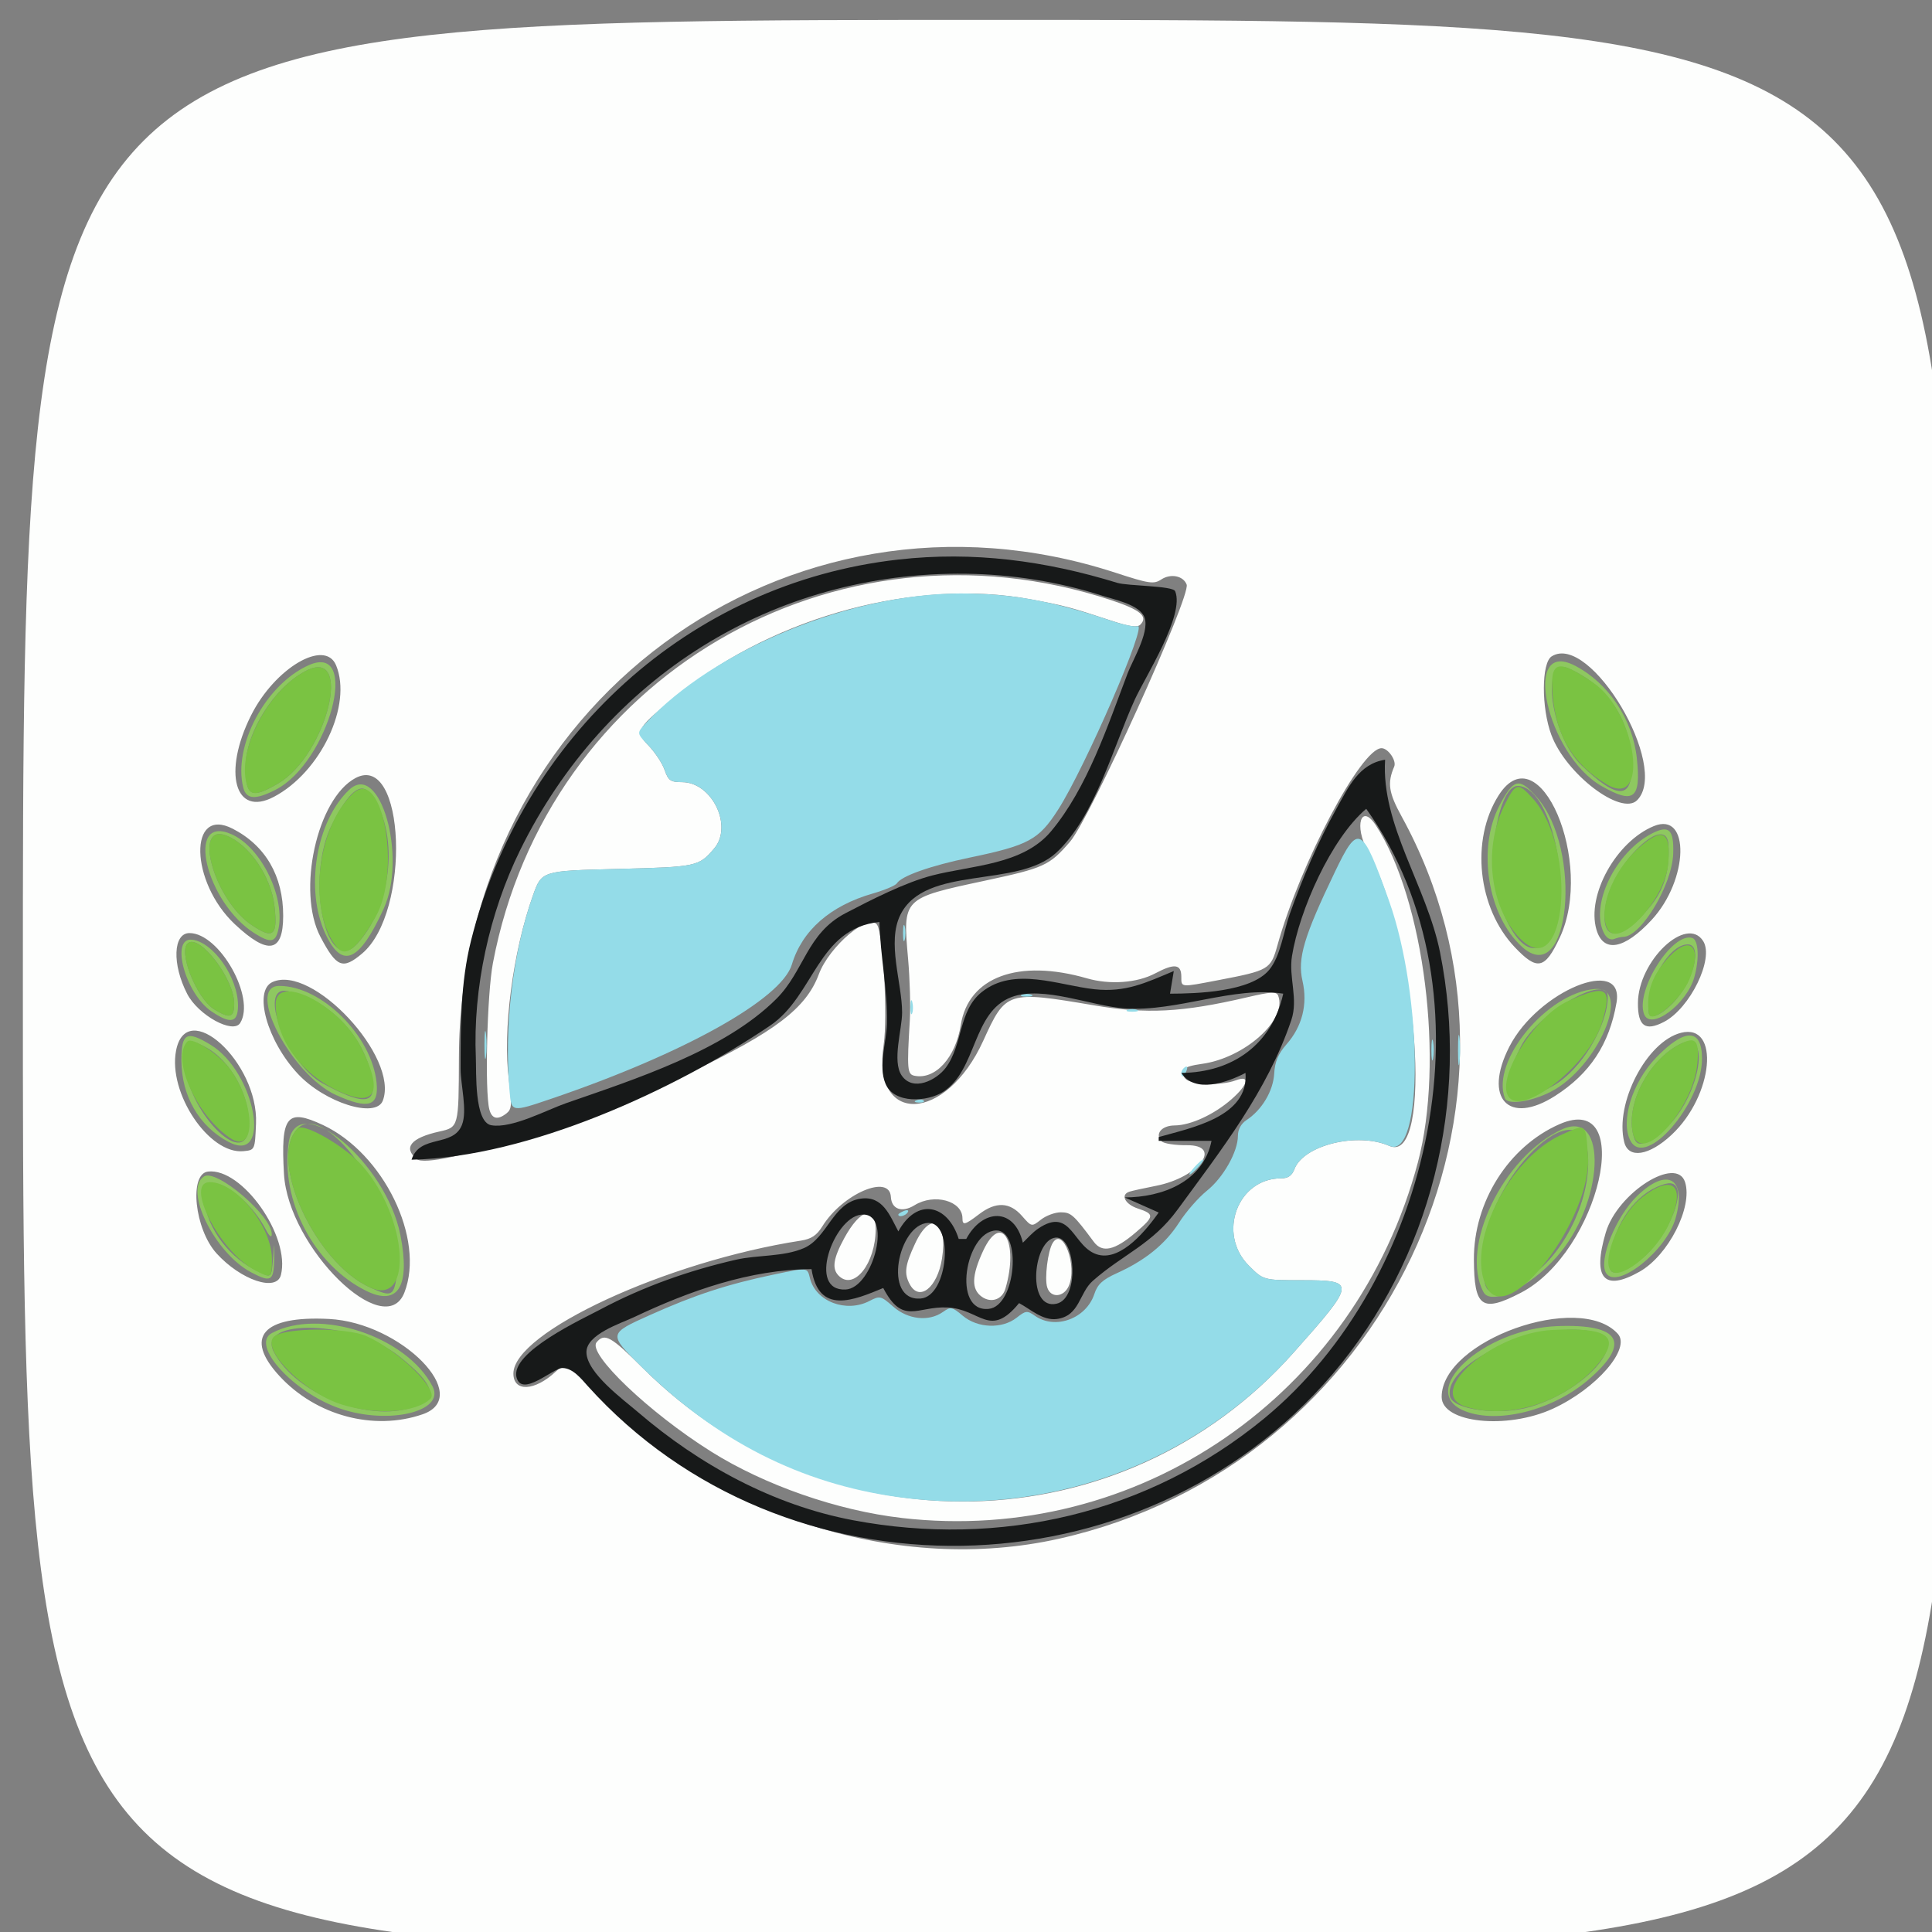 <svg xmlns="http://www.w3.org/2000/svg"
 width="682.67" height="682.67"
 viewbox="0 0 682.67 682.67">
<rect width="100%" height="100%" fill="#808080" stroke="none"/>
<g transform="translate(4.712 1.902)"
   stroke-width="1.333">
    <path d="m3.372 346.47c0-341.33 0-341.33 341.33-341.33 341.33 0 341.33 0 341.33 341.33 0 341.33 0 341.33-341.33 341.33-341.33 0-341.33 0-341.33-341.33zm366 195.36c115.41-25.73 176.53-154.52 121.16-255.28-4.573-8.322-5.089-11.807-2.602-17.575 0.896-2.079-2.145-6.505-4.47-6.505-7.223 0-28.677 40.596-36.775 69.587-2.411 8.632-2.934 8.939-21.145 12.423-13.231 2.531-12.832 2.57-12.832-1.232 0-4.513-2.405-4.833-9.199-1.226-6.406 3.402-16.04 4.109-24.144 1.771-24.234-6.992-41.865-0.487-44.572 16.442-1.851 11.578-8.977 19.436-16.314 17.991-2.615-0.515-2.754-2.128-1.701-19.756 0.285-4.767 7e-3 -14.464-0.617-21.549-1.894-21.501-2.001-21.393 27.065-27.614 21.004-4.495 22.84-5.334 30.139-13.767 7.069-8.168 42.77-86.87 41.228-90.888-1.19-3.102-5.623-3.994-8.966-1.804-2.663 1.745-4.246 1.51-16.268-2.407-116.33-37.909-231.51 47.187-231.91 171.33-0.078 24.635-0.078 24.635-6.915 26.154-10.057 2.234-12.886 5.682-7.995 9.741 4.868 4.04 61.836-13.962 96.227-30.407 30.412-14.543 41.372-22.88 45.845-34.877 3.725-9.989 17.863-21.932 20.642-17.436 2.146 3.472 3.723 32.544 2.288 42.186-4.28 28.778 21.973 27.786 35.201-1.329 7.952-17.503 8.473-17.669 39.095-12.47 18.587 3.156 31.176 2.501 53.965-2.805 8.755-2.038 10.546-2.131 11.144-0.574 3.248 8.464-11.916 22.001-26.954 24.062-6.726 0.922-8.297 2.299-5.907 5.179 1.867 2.25 12.618 2.636 17.865 0.641 5.184-1.971 4.41 1.489-1.493 6.671-6.171 5.419-14.448 9.229-20.129 9.267-4.634 0.031-7.105 3.082-4.559 5.628 0.781 0.781 4.761 1.39 8.844 1.353 12.961-0.117 4.329 11.366-10.779 14.338-4.289 0.844-8.547 1.78-9.464 2.08-3.281 1.075-1.583 4.451 3 5.963 5.932 1.958 5.858 2.773-0.767 8.444-7.422 6.353-11.83 7.342-14.814 3.325-7.125-9.591-8.069-10.435-11.674-10.435-2.045 0-5.198 1.164-7.006 2.586-3.287 2.586-3.287 2.586-6.726-1.333-4.301-4.901-9.224-5.092-15.131-0.586-5.042 3.846-5.881 4.05-5.881 1.43 0-6.169-9.988-8.891-16.916-4.609-4.446 2.748-8.138 1.452-8.375-2.94-0.445-8.244-17.104-1.084-24.217 10.407-1.978 3.196-3.907 4.482-7.573 5.048-47.472 7.33-101.59 32.35-101.59 46.969 0 6.607 7.524 6.256 14.981-0.699 3.648-3.402 3.648-3.402 14.949 8.131 42.665 43.538 106.44 63.51 162.74 50.959zm-55.459-7.365c-22.748-2.622-48.403-11.562-67.389-23.481-21.829-13.704-43.737-34.598-40.442-38.568 2.832-3.412 5.034-2.191 16.326 9.053 65.224 64.941 169.43 62.552 229.82-5.268 22.248-24.983 22.336-25.732 3.026-25.732-13.532 0-13.532 0-18.709-5.176-11.232-11.232-3.991-30.824 11.391-30.824 2.489 0 3.858-0.946 4.745-3.279 3.227-8.489 22.306-13.152 33.515-8.191 15.844 7.012 10.043-72.575-7.593-104.16-4.933-8.835-2.401-17.105 2.804-9.16 17.149 26.172 24.328 83.721 14.871 119.21-21.928 82.285-98.796 135.22-182.37 125.58zm28.332-78.136c-3.791-2.655-3.655-7.457 0.459-16.295 6.448-13.851 12.706-3.128 7.84 13.435-1.122 3.821-5.013 5.161-8.299 2.86zm23.085-3.326c-1.008-3.174 0.199-12.926 1.946-15.729 3.635-5.832 8.823 8.278 5.625 15.298-1.821 3.996-6.357 4.255-7.571 0.432zm-48.578-1.114c-2.064-3.857-1.688-6.703 1.905-14.421 5.482-11.775 11.654-8.26 9.475 5.396-1.634 10.239-8.019 15.303-11.379 9.025zm-25.114-3.021c-2.471-2.471-1.925-6.108 1.996-13.313 5.57-10.234 11.07-11.827 11.07-3.207 0 12.176-7.689 21.898-13.067 16.52zm-123.43-58.733c-1.666-6.218-0.828-40.771 1.256-51.754 19.156-100.98 120.45-160.48 218.36-128.25 10.392 3.42 13.263 5.817 10.4 8.681-1.105 1.105-3.849 0.718-10.51-1.482-14.125-4.665-16.303-5.241-28.162-7.45-40.169-7.481-89.94 5.809-123.92 33.092-15.676 12.585-16.179 13.416-11.215 18.538 2.314 2.388 4.884 6.281 5.71 8.651 1.308 3.751 2.108 4.31 6.172 4.31 10.545 0 18.068 15.474 11.373 23.391-5.436 6.428-6.142 6.578-34.163 7.276-26.792 0.667-26.792 0.667-29.889 9.333-7.156 20.024-10.789 47.915-8.511 65.333 1.122 8.577 1.007 10.237-0.805 11.667-3.142 2.479-5.195 2.03-6.096-1.333zm-23.585 107.7c18.087-6.241-7.572-32.375-33.071-33.683-23.488-1.204-30.15 6.456-17.524 20.153 12.941 14.039 33.323 19.49 50.595 13.53zm399.41-1.985c15.352-7.059 27.631-21.232 22.912-26.446-13.6-15.028-62.246 2.388-62.246 22.285 0 9.21 23.049 11.649 39.333 4.161zm-405.84-41.051c7.341-18.905-7.385-49.164-28.807-59.188-12.758-5.97-14.943-3.221-13.754 17.308 1.503 25.966 35.681 59.597 42.561 41.88zm394.5 0.086c27.815-14.431 40.887-71.505 13.642-59.56-17.969 7.878-30.344 27.438-30.246 47.807 0.081 16.954 2.83 18.899 16.605 11.753zm-438.14-6.283c3.424-13.642-13.707-37.937-25.761-36.534-6.797 0.791-4.753 20.354 3.021 28.919 8.595 9.47 21.214 13.696 22.74 7.615zm480.09-1.165c10.172-5.761 18.851-22.849 16.065-31.628-3.006-9.472-23.848 3.748-28.011 17.767-4.812 16.204-0.672 21.008 11.946 13.861zm-488.89-52.354c0.89-21.626-24.563-44.828-28.251-25.753-2.899 14.998 11.664 36.723 23.818 35.533 4.043-0.396 4.046-0.403 4.432-9.78zm500.19 4.002c14.829-13.871 17.206-39.531 3.339-36.05-12.129 3.044-23.505 24.952-20.068 38.647 1.496 5.962 8.789 4.831 16.729-2.596zm-455.39-12.068c5.854-15.256-24.91-48.331-38.987-41.917-6.831 3.113-1.928 20.786 9.011 32.479 9.53 10.187 27.516 15.85 29.977 9.438zm414.21-1.668c12.315-7.861 19.187-18.287 21.718-32.945 2.897-16.778-27.817-4.153-37.879 15.57-9.29 18.21-0.296 27.881 16.161 17.375zm-464.6-25.782c5.532-8.951-7.343-31.768-17.926-31.768-5.785 0-6.196 11.062-0.798 21.5 3.898 7.538 16.231 14.302 18.724 10.268zm503.06-0.366c9.246-4.782 17.794-22.322 13.906-28.535-5.843-9.336-22.997 6.917-23.078 21.867-0.044 8.15 2.595 10.069 9.172 6.668zm-460.01-24.15c17.43-14.666 15.286-71.448-2.341-62.014-13.568 7.262-20.794 40.075-12.352 56.096 5.693 10.805 7.852 11.674 14.693 5.918zm423.19-5.584c12.51-26.561-7.33-72.797-21.59-50.311-9.969 15.719-7.398 39.804 5.726 53.645 7.933 8.366 10.619 7.801 15.864-3.333zm-451.05-7.756c0-14.071-6.226-24.814-17.841-30.786-15.679-8.061-15.098 18.852 0.728 33.721 11.755 11.044 17.113 10.125 17.113-2.934zm483.54 1.437c13.111-14.17 13.681-38.447 0.778-33.15-13.288 5.456-23.791 24.348-20.301 36.516 2.412 8.409 9.808 7.133 19.523-3.366zm-486.85-43.478c16.578-8.729 27.809-32.463 21.999-46.489-3.934-9.498-21.668 0.956-30.052 17.715-10.11 20.21-5.689 36.009 8.052 28.774zm481.71 1.198c11.733-11.733-16.563-59.404-30.181-50.848-3.637 2.285-3.694 18.187-0.099 27.795 5.171 13.822 24.668 28.665 30.28 23.053z"
          fill="#fdfefd"></path>
    <path d="m312.71 527.11c-34.487-4.751-64.353-19.93-90.87-46.185-11.654-11.539-11.654-11.539 3.275-18.229 15.693-7.033 27.171-10.789 43.349-14.185 12.426-2.608 12.045-2.646 13.033 1.29 2.061 8.21 12.793 12.285 21.035 7.986 3.649-1.903 4.029-1.812 8.38 2.008 5.22 4.583 12.567 5.382 17.529 1.907 2.8-1.961 3.252-1.876 7.066 1.333 5.228 4.399 13.885 4.707 19.009 0.676 3.231-2.542 3.727-2.593 6.476-0.667 7.177 5.027 18.105 1.011 20.984-7.711 1.133-3.434 2.912-5.078 7.963-7.361 10.069-4.551 17.104-10.272 21.985-17.881 2.456-3.829 6.873-8.888 9.814-11.242 5.808-4.648 10.971-13.798 10.971-19.444 0-2.231 1.138-4.294 3.067-5.558 5.414-3.548 9.406-10.253 9.752-16.381 0.239-4.228 1.405-7 4.364-10.37 5.547-6.318 7.525-14.165 5.639-22.367-1.829-7.952 0.463-15.67 11.433-38.51 8.332-17.348 9.563-16.689 19.157 10.243 12.073 33.891 12.129 91.861 0.084 86.53-11.209-4.961-30.288-0.298-33.515 8.191-0.887 2.333-2.256 3.279-4.745 3.279-15.383 0-22.623 19.592-11.391 30.824 5.176 5.176 5.176 5.176 18.708 5.176 19.31 0 19.222 0.749-3.026 25.732-34.86 39.146-86.956 58.157-139.53 50.915zm-104.75-34.314c-3.916-4.333-3.916-4.333 0.417-0.417 4.039 3.65 4.946 4.751 3.916 4.751-0.229 0-2.179-1.95-4.333-4.333zm104.75-65.524c0-0.288 0.931-0.881 2.069-1.318 1.187-0.455 1.722-0.232 1.255 0.524-0.783 1.267-3.324 1.874-3.324 0.794zm104.67-16.809c1.327-1.467 2.713-2.667 3.08-2.667 0.367 0-0.419 1.2-1.747 2.667s-2.713 2.667-3.08 2.667 0.419-1.2 1.747-2.667zm-242.03-26.666c-2.01-23.007 1.134-49.344 8.278-69.334 3.097-8.667 3.097-8.667 29.889-9.333 28.021-0.697 28.727-0.848 34.163-7.276 6.695-7.917-0.829-23.391-11.373-23.391-4.064 0-4.864-0.559-6.172-4.31-0.826-2.37-3.396-6.263-5.71-8.651-4.208-4.342-4.208-4.342-0.961-7.855 23.98-25.951 72.262-45.85 111.25-45.85 17.961 0 32.13 2.563 53.095 9.605 4.269 1.434 8.522 2.315 9.452 1.958 3.718-1.427-18.516 49.875-28.092 64.819-6.846 10.684-10.375 12.595-31.348 16.972-13.875 2.896-24.031 6.492-25.626 9.073-0.475 0.768-4.302 2.384-8.505 3.589-15.02 4.309-24.991 13.051-28.592 25.068-3.674 12.263-38.078 31.478-84.891 47.412-14.212 4.837-14.212 4.837-14.852-2.497zm143.78 3.089c0.962-0.385 2.112-0.338 2.556 0.105 0.443 0.443-0.344 0.758-1.75 0.7-1.553-0.064-1.869-0.38-0.806-0.806zm93.583-9.677c0-0.69 0.593-1.621 1.318-2.069 0.756-0.467 0.979 0.068 0.524 1.255-0.886 2.31-1.842 2.732-1.842 0.815zm97.76-8.079c0-4.767 0.242-6.717 0.538-4.333 0.296 2.383 0.296 6.283 0 8.667-0.296 2.383-0.538 0.433-0.538-4.333zm-344.01-2c8e-3 -4.4 0.256-6.039 0.553-3.643 0.297 2.397 0.291 5.997-0.014 8-0.304 2.003-0.547 0.043-0.54-4.357zm334.62 2c0-3.3 0.26-4.65 0.578-3 0.318 1.65 0.318 4.35 0 6-0.318 1.65-0.578 0.3-0.578-3zm-184.1-15.333c0.027-2.2 0.326-2.939 0.664-1.641 0.338 1.297 0.316 3.097-0.05 4-0.365 0.903-0.642-0.159-0.615-2.359zm76.74 1.117c0.917-0.37 2.417-0.37 3.333 0 0.917 0.37 0.167 0.673-1.667 0.673s-2.583-0.303-1.667-0.673zm-37.333-5.333c0.917-0.37 2.417-0.37 3.333 0s0.167 0.673-1.667 0.673c-1.833 0-2.583-0.303-1.667-0.673zm-42.024-21.784c0-2.567 0.274-3.617 0.61-2.333 0.335 1.283 0.335 3.383 0 4.667-0.335 1.283-0.61 0.233-0.61-2.333z"
          fill="#94dce8"></path>
    <path d="m115.53 495.84c-16.549-5.634-31.9-22.563-24.197-26.686 16.883-9.036 47.673 1.186 56.812 18.86 4.57 8.838-15.498 13.653-32.615 7.826zm25.548-0.501c9.264-3.226 8.064-7.77-4.761-18.029-15.649-12.518-50.591-13.708-44.282-1.508 7.655 14.803 33.3 25.019 49.043 19.537zm372.02 1.442c-17.768-6.842 6.237-29.119 32.437-30.102 22.423-0.841 26.278 5.883 10.914 19.034-12.452 10.658-31.671 15.565-43.35 11.068zm23.033-1.602c19.207-5.715 34.544-22.815 23.445-26.141-18.213-5.457-54.339 10.137-51.945 22.423 0.938 4.813 17.541 6.979 28.501 3.718zm-411.42-40.949c-18.47-9.103-30.463-32.02-27.411-52.378 2.891-19.277 34.442 6.884 39.49 32.743 3.523 18.047-0.857 25.166-12.08 19.635zm10.905-6.537c2.673-21.351-24.839-61.157-35.146-50.85-10.658 10.658 6.062 47.395 25.575 56.192 7.862 3.544 8.503 3.186 9.571-5.342zm383.87 6.981c-8.491-15.866 6.951-47.923 27.698-57.497 16.459-7.595 14.956 26.366-2.001 45.226-9.676 10.762-23.079 17.162-25.697 12.271zm13.89-4.021c13.195-6.649 24.197-27.788 23.02-44.232-1.842-25.743-37.02 8.653-37.02 36.197 0 13.823 1.175 14.497 14 8.035zm-449.35-2.987c-12.914-6.822-23.961-29.348-16.618-33.886 4.441-2.745 24.065 14.06 23.91 20.476-0.033 1.358-0.866 0.667-2.155-1.786-6.919-13.165-21.791-21.466-21.791-12.163 0 9.765 7.615 21.126 17.614 26.28 6.467 3.333 6.158 3.506 6.783-3.784 0.543-6.333 0.543-6.333 0.406 0.229-0.162 7.789-1.132 8.341-8.148 4.635zm478.77 0.277c-2.78-4.498 3.454-19.972 10.983-27.26 10.652-10.311 17.546-6.314 13.574 7.87-3.234 11.552-20.819 25.437-24.557 19.39zm9.54-2.921c11.893-6.561 21.836-31.214 11.548-28.632-9.019 2.264-17.021 11.93-19.103 23.076-1.739 9.309-0.671 10.094 7.556 5.556zm-496.29-43.435c-10.426-5.496-16.632-16.239-16.654-28.826-0.016-9.669 1.843-10.647 10.369-5.452 15.794 9.623 21.815 42.466 6.284 34.279zm7.075-4.799c0.93-10.943-6.152-24.093-15.559-28.892-6.272-3.2-6.85-2.748-6.85 5.352 0 16.495 21.122 38.684 22.409 23.54zm488.31 4.436c-3.664-6.846 0.574-20.645 9.03-29.402 10.167-10.53 16.192-10.432 16.236 0.264 0.066 15.987-19.95 39.071-25.266 29.138zm10.849-3.107c12.955-9.771 18.776-37.362 6.548-31.039-10.846 5.609-18.761 20.476-16.614 31.21 1.057 5.284 2.873 5.253 10.066-0.172zm-468.23-13.083c-15.86-7.164-32.185-38.564-20.05-38.564 14.933 0 32.641 17.606 34.348 34.15 0.87 8.431-2.858 9.582-14.298 4.414zm12.875-4.556c-2.123-15.486-14.898-29.146-30.101-32.187-10.765-2.153-0.185 25.686 12.371 32.549 14.001 7.653 18.816 7.555 17.731-0.362zm400.12 5.692c-5.018-13.078 14.889-37.261 31.788-38.616 13.417-1.076 0.969 27.873-15.625 36.339-6.973 3.558-15.225 4.72-16.163 2.276zm17.308-4.553c9.581-5.478 19.033-21.05 19.033-31.356 0-8.451-24.564 5.579-30.647 17.504-8.854 17.355-4.207 22.898 11.615 13.852zm-474.34-26.147c-9.233-6.249-14.644-26.171-6.881-25.335 7.505 0.809 16.253 13.33 16.253 23.263 0 6.109-2.568 6.677-9.371 2.072zm8.038-2.79c0-8.521-11.782-24.15-16.164-21.442-3.955 2.444 2.67 19.538 9.118 23.53 5.519 3.417 7.045 2.965 7.045-2.088zm498.18 3.788c-3.203-8.346 10.027-29.228 17.059-26.925 2.167 0.71 2.501 7.367 0.694 13.821-2.696 9.627-15.469 19.056-17.753 13.104zm9.905-3.624c7.397-7.397 10.968-21.04 5.507-21.04-6.783 0-15.04 14.634-13.73 24.333 0.309 2.284 4.207 0.723 8.223-3.293zm-53.034-20.182c-12.132-10.96-15.942-34.772-7.988-49.921 5.027-9.573 6.944-10.021 13.119-3.062 16.523 18.619 11.72 68.207-5.131 52.983zm10.385-5.092c7.736-16.538-0.384-51.766-11.932-51.766-6.708 0-11.267 26.232-6.913 39.774 5.621 17.48 13.833 22.707 18.845 11.993zm-433.18 0.567c-7.36-15.705-3.364-39.942 8.41-51.002 10.825-10.17 20.564 23.666 12.12 42.11-8.608 18.803-14.657 21.423-20.529 8.892zm11.328 3.333c12.533-13.83 14.744-39.832 4.506-52.983-3.31-4.252-7.605-0.805-13.509 10.843-9.684 19.106-2.137 54.432 9.003 42.14zm-36.254-3.503c-17.401-10.844-24.842-42.418-8.269-35.087 10.626 4.701 19.281 22.733 16.406 34.186-1.017 4.05-2.772 4.245-8.137 0.902zm6.878-9.81c-1.246-10.523-8.983-21.782-17.074-24.847-11.844-4.487-4.196 22.64 8.897 31.556 7.774 5.293 9.437 3.929 8.178-6.709zm469.89 9.837c-5.252-9.814 3.895-28.854 17.051-35.489 5.836-2.943 7.575-1.251 7.321 7.126-0.337 11.111-11.373 29.505-17.702 29.505-0.671 0-2.123 0.347-3.227 0.77-1.204 0.462-2.581-0.303-3.442-1.912zm14.837-7.931c6.03-6.674 8.295-13.362 7.881-23.261-0.507-12.101-19.882 6.497-22.26 21.367-1.953 12.212 4.312 13.037 14.379 1.894zm-495.74-43.666c-3.696-14.725 7.892-36.435 23.076-43.233 18.599-8.327 7.241 34.357-11.715 44.028-7.073 3.608-10.313 3.382-11.361-0.795zm12.285-1.418c17.273-10.123 26.765-48.589 9.829-39.831-11.285 5.836-21.31 21.83-21.31 33.998 0 10.324 2.045 11.363 11.481 5.833zm467.6 0.832c-19.308-11.074-28.374-52.37-9.329-42.499 11.809 6.121 20.395 18.967 21.86 32.705 1.53 14.35-1.058 16.373-12.531 9.794zm10.743-7.562c-0.285-15.605-8.19-27.662-22.256-33.947-10.205-4.56-6.493 23.703 4.496 34.232 12.739 12.205 17.986 12.12 17.76-0.285z"
          fill="#8ec860"></path>
    <path d="m116.04 494.38c-13.452-4.209-28.922-19.829-23.827-24.058 3.77-3.129 25.46-3.22 32.494-0.137 11.206 4.912 25.75 19.064 22.713 22.101-4.986 4.986-19.121 5.929-31.379 2.094zm397.33 0.827c-15.127-4.669 8.938-26.087 30.536-27.177 19.224-0.97 23.883 2.171 16.695 11.253-10.879 13.746-31.626 20.741-47.231 15.924zm-387.33-42.174c-19.512-8.797-36.232-45.534-25.575-56.192 2.133-2.133 16.77 6.302 22.776 13.125 16.162 18.361 18.219 50.019 2.799 43.067zm394.69 0.146c-7.849-14.666 7.314-45.668 26.514-54.208 8.685-3.864 8.318-4.163 9.149 7.447 1.573 21.99-28.098 60.896-35.663 46.761zm-435.36-6.254c-12.468-6.552-25.047-31.124-15.934-31.124 9.352 0 21.934 15.641 21.934 27.267 0 6.709-0.258 6.875-6 3.857zm478.86-0.146c-2.748-4.446 3.731-19.531 10.843-25.246 11.52-9.256 16.394-4.426 9.69 9.601-4.894 10.241-17.797 20.072-20.533 15.645zm-487.55-46.508c-12.107-8.097-21.048-28.286-15.143-34.191 1.69-1.69 11.328 4.631 15.19 9.962 9.013 12.442 8.978 30.265-0.047 24.229zm495.52-1.984c-2.147-10.734 5.768-25.601 16.614-31.21 5.583-2.887 6.96-1.442 6.259 6.563-1.471 16.8-20.37 37.165-22.873 24.648zm-454.83-13.591c-14.604-5.726-24.667-18.688-24.667-31.774 0-11.159 22.502 0.081 30.073 15.022 7.614 15.026 5.657 21.09-5.406 16.752zm410.85 0.74c-4.16-6.73 9.485-28.411 21.146-33.6 13.734-6.112 15.693-4.886 12.009 7.519-4.404 14.829-28.429 33.728-33.155 26.081zm-457.23-30.671c-6.449-3.992-13.073-21.086-9.118-23.53 4.382-2.708 16.164 12.921 16.164 21.442 0 5.053-1.526 5.505-7.045 2.088zm506.91 1.369c-1.008-7.464 1.234-13.672 7.223-20 7.616-8.046 11.835-3.244 7.102 8.083-3.09 7.394-13.74 16.254-14.326 11.917zm-463.58-23.333c-10.364-12.559-7.263-42.255 5.671-54.316 10.483-9.776 17.275 27.494 7.963 43.696-6.421 11.172-10.534 14.376-13.634 10.62zm417.98-3.183c-10.482-10.791-12.98-31.507-5.615-46.559 4.142-8.467 4.871-8.682 10.082-2.977 16.315 17.862 11.936 66.424-4.467 49.536zm-448.23-4.754c-13.093-8.916-20.741-36.042-8.897-31.556 8.091 3.065 15.828 14.323 17.074 24.847 1.26 10.638-0.404 12.003-8.178 6.709zm479.21 1.434c-3.454-6.455 1.726-20.179 10.665-28.254 8.705-7.864 11.826-6.398 10.837 5.091-1.108 12.878-17.535 30.575-21.502 23.163zm-480.43-49.939c-4.514-11.762 6.546-33.996 20.501-41.212 16.937-8.758 7.445 29.708-9.829 39.831-6.849 4.014-9.529 4.361-10.672 1.381zm480.16-1.113c-11.709-6.99-17.722-16.793-19.055-31.061-1.184-12.679 1.528-13.605 14.276-4.877 15.464 10.587 20.046 45.053 4.779 35.938z"
          fill="#7ac342"></path>
</g>
<path d="m145.42 409.78c41.287-0.852 93.025-24.621 126.67-47.36 15.789-10.672 16.753-34.383 38.667-36.64 0.249 12.053 2.943 23.899 2.647 36-0.159 6.521-3.173 14.873-0.509 21.156 3.083 7.264 14.911 6.395 20.405 2.832 11.959-7.755 10.227-28.241 24.129-33.459 11.087-4.159 28.396 3.224 39.995 4.017 18.553 1.271 38.267-7.987 56-5.213-3.936 17.852-17.789 27.847-36 28 4.804 7.411 16.217 3.381 22.667 0 1.308 15.62-19.471 19.452-30.667 22.667v1.333h18.667c-2.923 14.484-17.413 19.961-30.667 20l12 5.333c-4.037 5.728-12.963 17.017-21.276 14.944-9.177-2.288-9.317-17.417-21.331-9.245-1.975 1.343-3.697 3.328-5.393 4.968-3.061-12.761-14.365-11.932-20-1.333h-2.667c-3.865-12.297-14.745-14.705-21.333-2.667-3.017-5.615-5.501-12.72-13.329-11.569-9.9 1.453-11.639 13.833-20.057 17.484-7.196 3.12-16.321 2.339-23.947 4.085-16.755 3.839-32.811 9.511-48 17.608-6.107 3.255-31.96 15.112-29.557 24.016 1.925 7.137 12.92-3.4 16.224-3.353 3.732 0.052 6.696 3.896 8.953 6.403 69.476 77.124 195.66 74.681 263.04-4.127 35.001-40.937 48.645-96.687 38.073-149.21-4.708-23.392-20.855-44.863-19.401-68-9.279 1.436-12.985 9.749-17.211 17.333-6.611 11.867-11.975 24.539-16.533 37.333-2.116 5.943-3.147 14.693-7.227 19.596-6.516 7.832-25.648 8.379-35.029 8.404l1.333-8c-9.877 4.133-16.932 7.62-28 6.435-12.715-1.361-28.384-8.16-39.86 0.995-8.316 6.632-6.585 18.597-12.764 26.799-3.233 4.291-11.496 8.567-15.524 2.681-3.472-5.072 0.148-16.324 0.148-22.243 0-10.556-5.492-24.812-0.569-34.613 8.868-17.66 41.197-9.125 55.004-21.825 13.704-12.605 20.177-37.537 27.82-54.228 3.569-7.795 17.745-29.885 14.221-38.217-0.829-1.961-16.712-1.805-20.476-2.96-25.477-7.824-50.765-11.205-77.333-8.223-74.201 8.331-133.03 62.937-151.01 134.73-3.719 14.857-3.661 30.141-3.66 45.333 0 5.525 2.457 14.641 0.476 19.7-3.147 8.036-14.939 3.211-17.809 12.3m196-207.05c16.068 0.213 32.693 2.807 48 7.745 4.148 1.339 12.083 2.912 14.572 6.84 3.021 4.769-3.711 15.777-5.495 20.468-7.056 18.551-14.22 40.513-27.101 55.943-9.971 11.944-27.988 12.013-41.976 15.612-9.632 2.477-21.737 8.687-30.667 13.343-13.741 7.165-14.537 20.396-24.439 30.281-18.357 18.325-50.213 28.469-74.228 36.821-6.871 2.389-19.187 9.067-26.469 7.824-6.091-1.039-5.263-18.881-5.479-23.824-1.075-24.584 4.8-51.304 15.623-73.333 29.981-61.023 89.395-98.629 157.66-97.72m141.33 83.053c46.491 65.303 23.092 166.73-36 215.38-41.005 33.76-93.537 45.773-145.33 36.005-28.212-5.32-54.348-19.611-75.948-38.156-5.135-4.409-18.157-13.872-18.257-21.173-0.088-6.375 12.261-10.268 16.872-12.453 19.399-9.196 40.949-16.877 62.667-16.937 2.531 16.353 15.016 10.941 25.333 6.667 6.967 13.279 11.851 6.383 22.667 6.877 11.711 0.536 14.932 11.192 25.333-1.544 4.076 2.177 8.383 6.273 13.333 5.619 8.16-1.08 7.791-9.169 12.751-13.52 10.805-9.479 20.94-12.845 29.963-25.187 15.376-21.031 31.637-41.717 40.148-66.912 2.539-7.517-0.995-15.049 0.24-22.667 2.613-16.108 13.775-41.4 26.232-52m-178.64 143.44c11.588-1.501 4.575 25.969-5.341 26.429-13.665 0.633-4.2-25.195 5.341-26.429m23.881 2.893c9.171-0.251 7.056 25.975-2.695 26.721-13.635 1.044-7.848-26.435 2.695-26.721m23.968 2.667c9.141-0.255 7.128 26.704-2.595 27.709-13.167 1.361-8.235-27.408 2.595-27.709m20.28 2.667c7.668-2.263 9.693 21.32 1.057 23.221-10.304 2.271-8.461-21.039-1.057-23.221z"
      fill="#171919"></path>
</svg>

